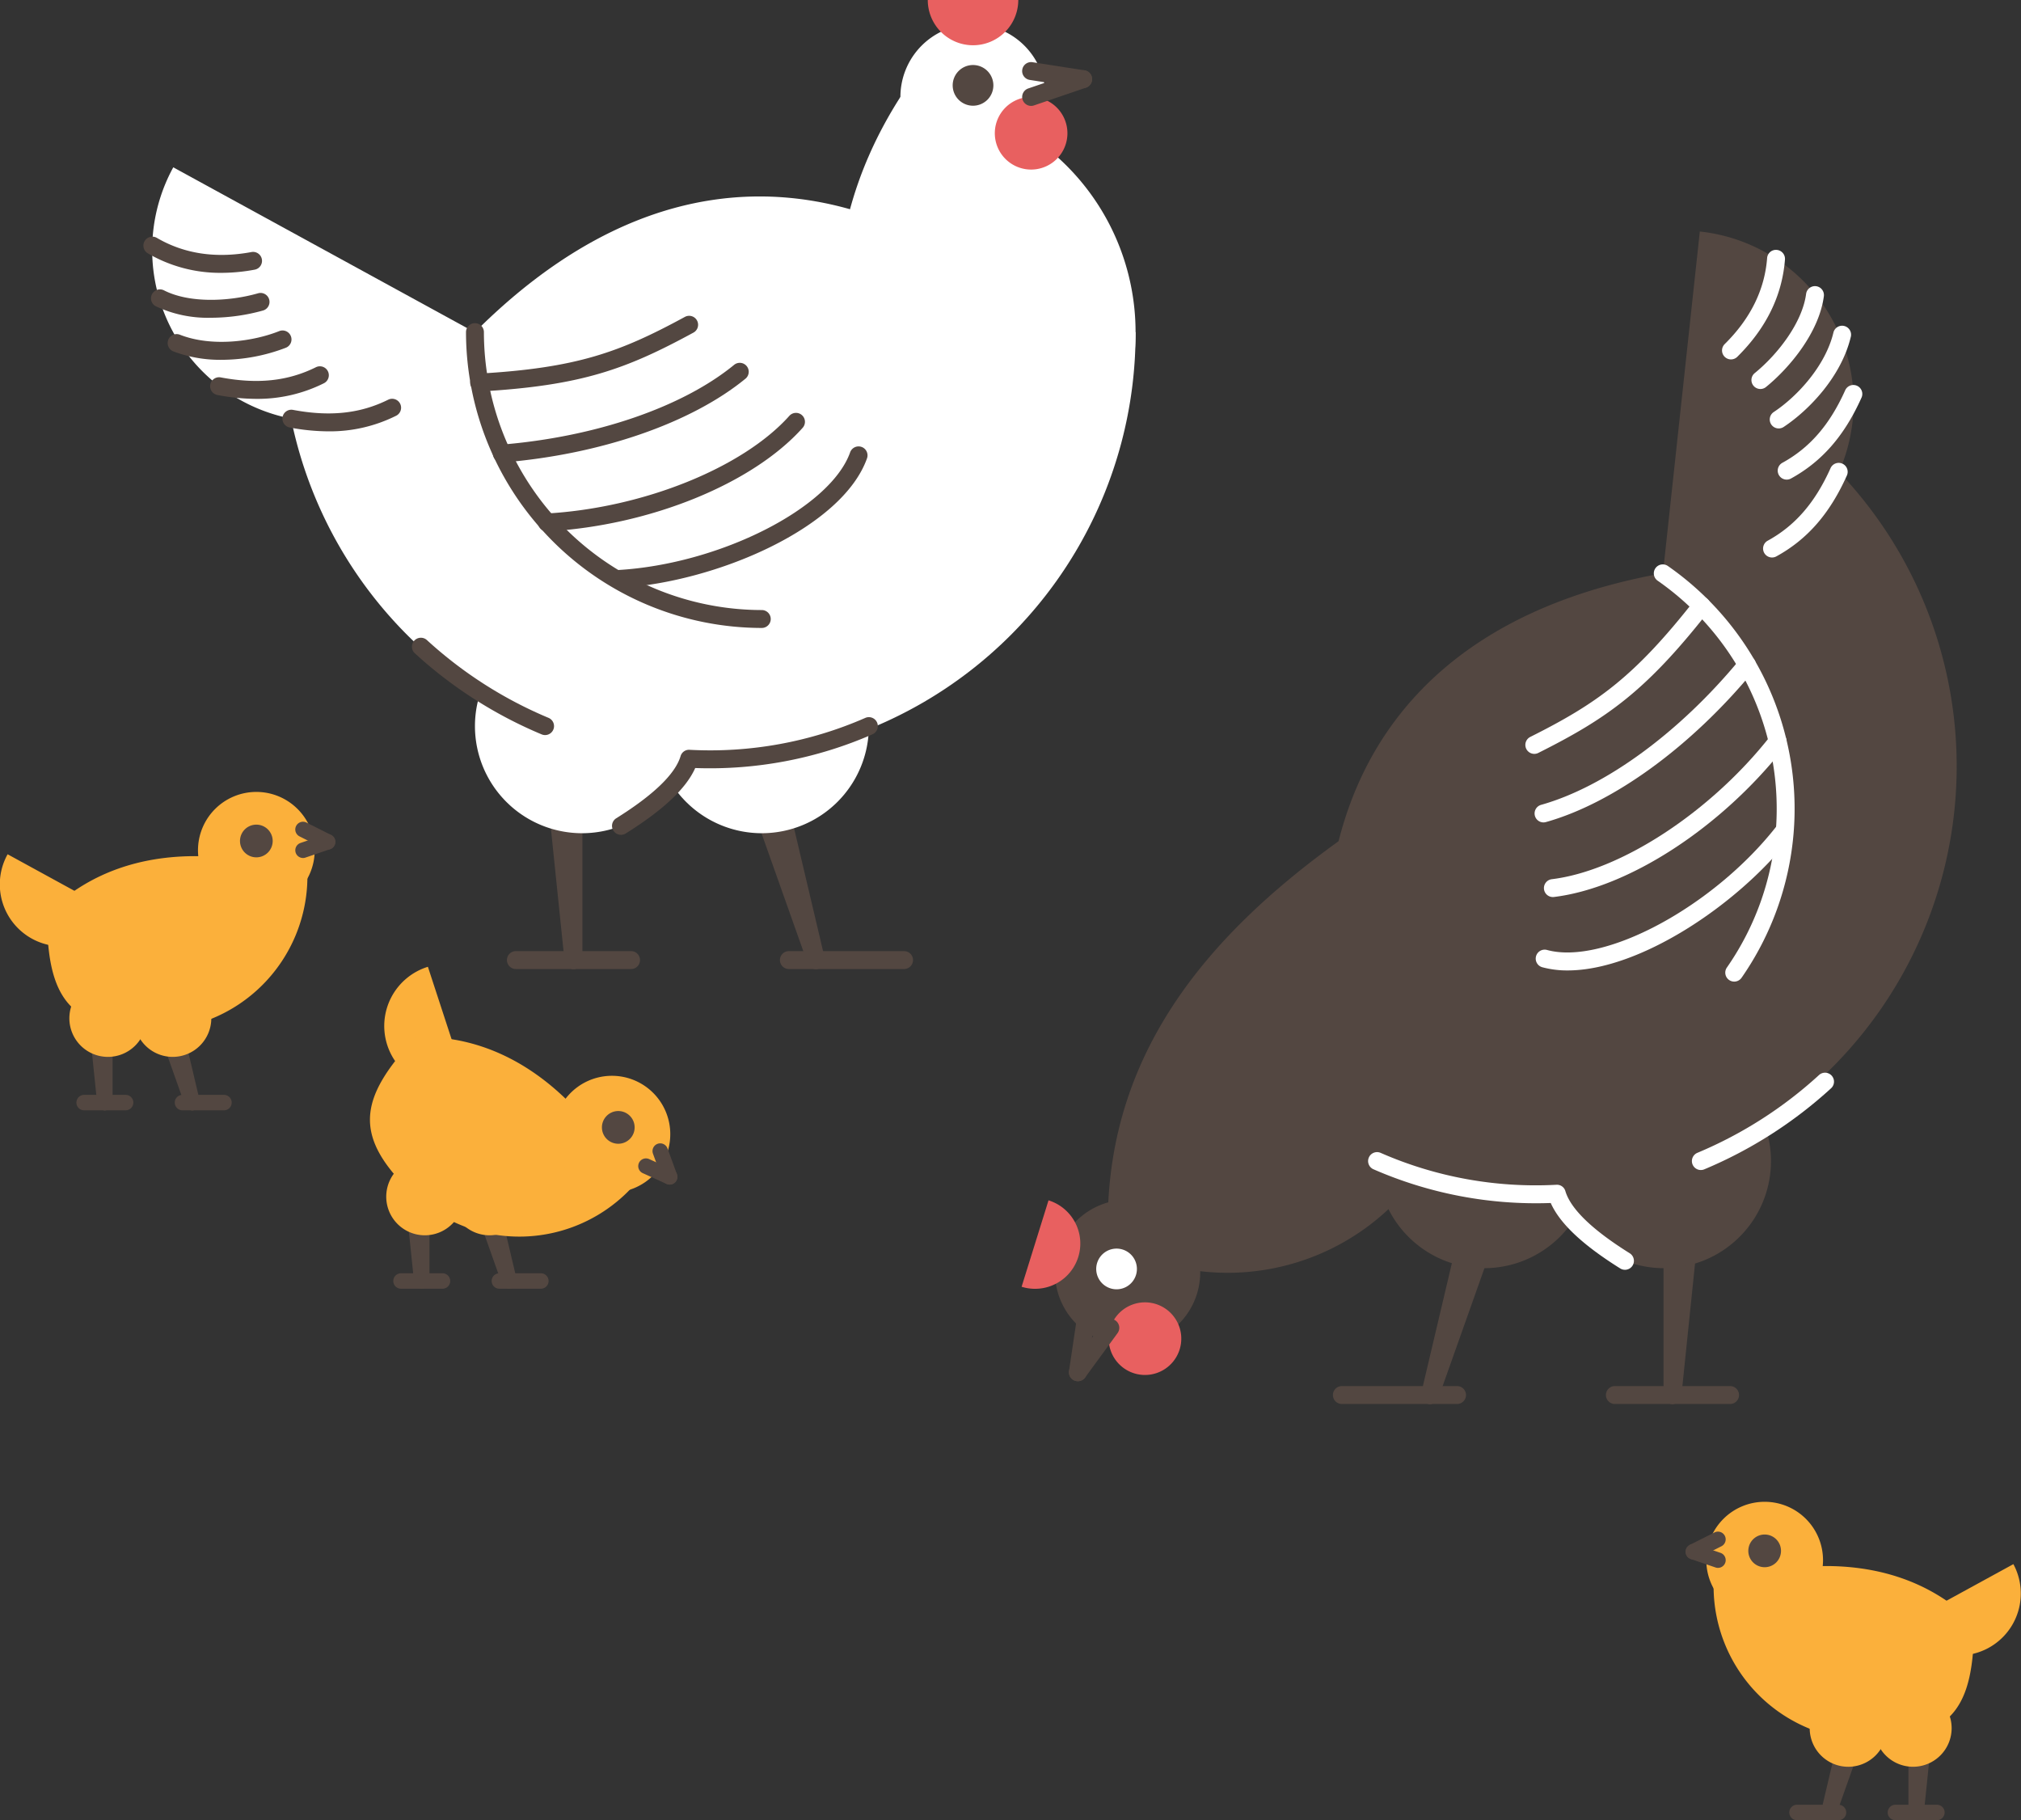 <svg id="login-vision" xmlns="http://www.w3.org/2000/svg" xmlns:xlink="http://www.w3.org/1999/xlink" width="462.737" height="416.694" viewBox="0 0 462.737 416.694">
  <rect x="0" y="0" width="462.737" height="416.694" fill="#333333" stroke="none"/>
  <defs>
    <clipPath id="clip-path">
      <rect id="Rectangle_5" data-name="Rectangle 5" width="462.737" height="416.694" fill="none"/>
    </clipPath>
  </defs>
  <g id="Group_3" data-name="Group 3" clip-path="url(#clip-path)">
    <path id="Path_3" data-name="Path 3" d="M387.645,373.68a2.053,2.053,0,0,1-1.931-2.736l12.41-34.988a2.049,2.049,0,1,1,3.863,1.371l-12.41,34.988a2.052,2.052,0,0,1-1.931,1.365" transform="translate(-60.235 -52.268)" fill="#534741"/>
    <path id="Path_4" data-name="Path 4" d="M387.648,373.384a2.024,2.024,0,0,1-.473-.055,2.051,2.051,0,0,1-1.526-2.466l8.636-36.583a2.051,2.051,0,0,1,3.992.943l-8.636,36.583a2.052,2.052,0,0,1-1.994,1.579" transform="translate(-60.235 -51.972)" fill="#534741"/>
    <path id="Path_5" data-name="Path 5" d="M453.453,373.756a2.051,2.051,0,0,1-2.042-2.26l3.565-34.571a2.051,2.051,0,0,1,4.081.42l-3.566,34.572a2.051,2.051,0,0,1-2.038,1.839" transform="translate(-70.515 -52.345)" fill="#534741"/>
    <path id="Path_6" data-name="Path 6" d="M453.452,373.757a2.049,2.049,0,0,1-2.05-2.05V337.136a2.05,2.05,0,1,1,4.1,0v34.572a2.049,2.049,0,0,1-2.05,2.05" transform="translate(-70.515 -52.345)" fill="#534741"/>
    <path id="Path_7" data-name="Path 7" d="M451.236,141.091a39.367,39.367,0,1,0,8.451-78.279Z" transform="translate(-70.489 -9.812)" fill="#534741"/>
    <path id="Path_8" data-name="Path 8" d="M348.763,272.987a97.666,97.666,0,1,0,111.6-160.311Z" transform="translate(-54.482 -17.602)" fill="#534741"/>
    <path id="Path_9" data-name="Path 9" d="M361.869,263.341a65.672,65.672,0,0,0,75.042-107.8c-68.6,12.289-83.2,62.239-75.042,107.8" transform="translate(-56.21 -24.298)" fill="#534741"/>
    <path id="Path_10" data-name="Path 10" d="M300.656,319.291a53.842,53.842,0,0,0,54.757-92.724c-32.973,23.248-56.227,51.553-54.757,92.724" transform="translate(-46.956 -35.393)" fill="#534741"/>
    <path id="Path_11" data-name="Path 11" d="M297.953,358a16.626,16.626,0,1,0-10.927-20.819A16.626,16.626,0,0,0,297.953,358" transform="translate(-44.719 -50.848)" fill="#534741"/>
    <path id="Path_12" data-name="Path 12" d="M277.215,345.447a10.36,10.36,0,0,0,6.164-19.783Z" transform="translate(-43.305 -50.873)" fill="#e86060"/>
    <path id="Path_13" data-name="Path 13" d="M306.681,369.588a8.313,8.313,0,1,0-5.464-10.409,8.312,8.312,0,0,0,5.464,10.409" transform="translate(-46.995 -55.196)" fill="#e86060"/>
    <path id="Path_14" data-name="Path 14" d="M422.444,310.47a24.52,24.52,0,1,0,24.52-24.52,24.519,24.519,0,0,0-24.52,24.52" transform="translate(-65.992 -44.669)" fill="#534741"/>
    <path id="Path_15" data-name="Path 15" d="M373.673,310.47a24.52,24.52,0,1,0,24.52-24.52,24.519,24.519,0,0,0-24.52,24.52" transform="translate(-58.373 -44.669)" fill="#534741"/>
    <path id="Path_16" data-name="Path 16" d="M467.176,248.634a2.049,2.049,0,0,1-1.68-3.221,63.621,63.621,0,0,0-15.867-88.566,2.05,2.05,0,0,1,2.342-3.365,67.717,67.717,0,0,1,16.888,94.272,2.044,2.044,0,0,1-1.683.879" transform="translate(-70.101 -23.919)" fill="#fff"/>
    <path id="Path_17" data-name="Path 17" d="M415.961,197.876a2.05,2.05,0,0,1-.921-3.882c15.174-7.608,23.752-13.637,37.6-31.29a2.05,2.05,0,0,1,3.227,2.53c-14.341,18.276-23.241,24.527-38.994,32.426a2.055,2.055,0,0,1-.917.217" transform="translate(-64.658 -25.294)" fill="#fff"/>
    <path id="Path_18" data-name="Path 18" d="M418.467,216.071a2.05,2.05,0,0,1-.553-4.024c14.724-4.144,31.753-16.618,45.553-33.366a2.049,2.049,0,1,1,3.163,2.606c-14.309,17.37-32.105,30.344-47.606,34.7a2.017,2.017,0,0,1-.557.078" transform="translate(-65.05 -27.796)" fill="#fff"/>
    <path id="Path_19" data-name="Path 19" d="M421,236.4a2.05,2.05,0,0,1-.246-4.085c15.843-1.933,36.44-15.43,50.087-32.825a2.05,2.05,0,0,1,3.227,2.531c-14.491,18.469-35.717,32.278-52.817,34.364a2.111,2.111,0,0,1-.251.015" transform="translate(-65.446 -31.041)" fill="#fff"/>
    <path id="Path_20" data-name="Path 20" d="M424.048,257.046a22.081,22.081,0,0,1-5.815-.731,2.05,2.05,0,0,1,1.081-3.956c13.048,3.559,38.088-9.9,52.491-28.257a2.05,2.05,0,0,1,3.227,2.53c-12.267,15.632-34.72,30.413-50.983,30.413" transform="translate(-65.098 -34.885)" fill="#fff"/>
    <path id="Path_21" data-name="Path 21" d="M480.473,147.249a2.05,2.05,0,0,1-.989-3.848c6.27-3.439,10.836-8.706,14.371-16.576a2.05,2.05,0,1,1,3.74,1.679c-3.919,8.726-9.046,14.6-16.137,18.492a2.051,2.051,0,0,1-.985.252" transform="translate(-74.736 -19.623)" fill="#fff"/>
    <path id="Path_22" data-name="Path 22" d="M484.447,126.117a2.05,2.05,0,0,1-.989-3.848c6.27-3.439,10.836-8.706,14.371-16.576a2.05,2.05,0,1,1,3.74,1.679c-3.92,8.726-9.046,14.6-16.137,18.492a2.051,2.051,0,0,1-.985.252" transform="translate(-75.357 -16.321)" fill="#fff"/>
    <path id="Path_23" data-name="Path 23" d="M482.279,111.888a2.05,2.05,0,0,1-1.133-3.76c5.5-3.641,11.863-10.675,13.657-18.18a2.05,2.05,0,1,1,3.988.953c-2.194,9.181-9.657,16.861-15.382,20.647a2.04,2.04,0,0,1-1.129.34" transform="translate(-75.018 -13.805)" fill="#fff"/>
    <path id="Path_24" data-name="Path 24" d="M477.313,101.179a2.05,2.05,0,0,1-1.3-3.639c5.225-4.254,10.888-11.509,11.763-18.128a2.049,2.049,0,0,1,4.064.537c-1.091,8.264-7.813,16.354-13.241,20.77a2.032,2.032,0,0,1-1.291.461" transform="translate(-74.242 -12.127)" fill="#fff"/>
    <path id="Path_25" data-name="Path 25" d="M469.333,92.868a2.049,2.049,0,0,1-1.44-3.509c5.885-5.809,9.151-12.427,9.709-19.671a2.015,2.015,0,0,1,2.2-1.887A2.05,2.05,0,0,1,481.69,70c-.636,8.258-4.307,15.752-10.918,22.276a2.044,2.044,0,0,1-1.44.591" transform="translate(-72.996 -10.59)" fill="#fff"/>
    <path id="Path_26" data-name="Path 26" d="M300.735,347.863a4.658,4.658,0,1,0-3.061-5.833,4.659,4.659,0,0,0,3.061,5.833" transform="translate(-46.468 -52.918)" fill="#fff"/>
    <path id="Path_27" data-name="Path 27" d="M292.106,371.771a2.024,2.024,0,0,1-.3-.022,2.05,2.05,0,0,1-1.729-2.329l1.772-11.929a2.05,2.05,0,0,1,4.056.6l-1.772,11.929a2.051,2.051,0,0,1-2.025,1.748" transform="translate(-45.31 -55.572)" fill="#534741"/>
    <path id="Path_28" data-name="Path 28" d="M292.1,372.1a2.049,2.049,0,0,1-1.654-3.259l7.43-10.167a2.05,2.05,0,1,1,3.311,2.418l-7.43,10.167a2.047,2.047,0,0,1-1.657.84" transform="translate(-45.31 -55.898)" fill="#534741"/>
    <path id="Path_29" data-name="Path 29" d="M430.049,339.521a2.047,2.047,0,0,1-1.085-.311c-8.6-5.376-13.825-10.294-15.909-14.981a92.9,92.9,0,0,1-40.568-7.712,2.05,2.05,0,0,1,1.609-3.772,88.427,88.427,0,0,0,40.228,7.314,2,2,0,0,1,2.086,1.456c1.231,4.1,6.188,8.879,14.728,14.218a2.05,2.05,0,0,1-1.089,3.789" transform="translate(-57.993 -48.829)" fill="#fff"/>
    <path id="Path_30" data-name="Path 30" d="M390.116,380.157H363.743a2.05,2.05,0,0,1,0-4.1h26.373a2.05,2.05,0,0,1,0,4.1" transform="translate(-56.501 -58.745)" fill="#534741"/>
    <path id="Path_31" data-name="Path 31" d="M464.2,380.157H437.824a2.05,2.05,0,0,1,0-4.1H464.2a2.05,2.05,0,0,1,0,4.1" transform="translate(-68.074 -58.745)" fill="#534741"/>
    <path id="Path_32" data-name="Path 32" d="M461.154,313.314a2.05,2.05,0,0,1-.78-3.946,96.233,96.233,0,0,0,27.847-17.812,2.05,2.05,0,0,1,2.751,3.04,100.3,100.3,0,0,1-29.037,18.561,2.023,2.023,0,0,1-.781.156" transform="translate(-71.718 -45.462)" fill="#fff"/>
    <path id="Path_33" data-name="Path 33" d="M218.741,255.672a2.052,2.052,0,0,1-1.931-1.365L204.4,219.319a2.05,2.05,0,0,1,3.863-1.371l12.41,34.988a2.053,2.053,0,0,1-1.931,2.736" transform="translate(-31.912 -33.833)" fill="#534741"/>
    <path id="Path_34" data-name="Path 34" d="M219.438,255.375a2.052,2.052,0,0,1-1.994-1.58l-8.634-36.583a2.051,2.051,0,0,1,3.992-.941l8.634,36.583a2.05,2.05,0,0,1-1.526,2.466,2.023,2.023,0,0,1-.473.055" transform="translate(-32.61 -33.538)" fill="#534741"/>
    <path id="Path_35" data-name="Path 35" d="M154.571,255.747a2.051,2.051,0,0,1-2.038-1.839l-3.566-34.572a2.051,2.051,0,0,1,4.081-.42l3.565,34.571a2.05,2.05,0,0,1-1.83,2.25,2,2,0,0,1-.212.011" transform="translate(-23.269 -33.91)" fill="#534741"/>
    <path id="Path_36" data-name="Path 36" d="M155.234,255.748a2.049,2.049,0,0,1-2.05-2.05V219.127a2.049,2.049,0,1,1,4.1,0V253.7a2.049,2.049,0,0,1-2.049,2.05" transform="translate(-23.929 -33.91)" fill="#534741"/>
    <path id="Path_37" data-name="Path 37" d="M115.2,83.182A39.367,39.367,0,0,1,46.124,45.394Z" transform="translate(-6.45 -7.091)" fill="#fff"/>
    <path id="Path_38" data-name="Path 38" d="M271.978,90.111a97.666,97.666,0,1,1-195.331,0Z" transform="translate(-11.973 -14.077)" fill="#fff"/>
    <path id="Path_39" data-name="Path 39" d="M260.225,84.361a65.672,65.672,0,0,1-131.344,0c49.281-49.281,98.618-32.726,131.344,0" transform="translate(-20.133 -8.326)" fill="#fff"/>
    <path id="Path_40" data-name="Path 40" d="M241.625,26.3a53.842,53.842,0,0,1,0,107.685C225.054,97.2,219.424,61,241.625,26.3" transform="translate(-35.462 -4.109)" fill="#fff"/>
    <path id="Path_41" data-name="Path 41" d="M277.582,23.223A16.626,16.626,0,1,1,260.957,6.6a16.625,16.625,0,0,1,16.625,16.625" transform="translate(-38.168 -1.031)" fill="#fff"/>
    <path id="Path_42" data-name="Path 42" d="M272.477,0a10.36,10.36,0,0,1-10.36,10.36A10.361,10.361,0,0,1,251.756,0Z" transform="translate(-39.328)" fill="#e86060"/>
    <path id="Path_43" data-name="Path 43" d="M286.572,34.614a8.313,8.313,0,1,1-8.313-8.313,8.313,8.313,0,0,1,8.313,8.313" transform="translate(-42.169 -4.109)" fill="#e86060"/>
    <path id="Path_44" data-name="Path 44" d="M177.921,192.461a24.52,24.52,0,1,1-24.52-24.52,24.519,24.519,0,0,1,24.52,24.52" transform="translate(-20.133 -26.235)" fill="#fff"/>
    <path id="Path_45" data-name="Path 45" d="M226.692,192.461a24.52,24.52,0,1,1-24.52-24.52,24.519,24.519,0,0,1,24.52,24.52" transform="translate(-27.752 -26.235)" fill="#fff"/>
    <path id="Path_46" data-name="Path 46" d="M194.173,157.453a67.8,67.8,0,0,1-67.721-67.721,2.05,2.05,0,0,1,4.1,0,63.694,63.694,0,0,0,63.622,63.621,2.05,2.05,0,0,1,0,4.1" transform="translate(-19.754 -13.697)" fill="#534741"/>
    <path id="Path_47" data-name="Path 47" d="M129.7,103.017a2.05,2.05,0,0,1-.116-4.1c22.4-1.283,32.252-4.878,47.169-12.984a2.049,2.049,0,1,1,1.958,3.6c-15.484,8.416-25.7,12.148-48.89,13.476-.04,0-.08,0-.12,0" transform="translate(-19.941 -13.385)" fill="#534741"/>
    <path id="Path_48" data-name="Path 48" d="M135.8,121.254a2.05,2.05,0,0,1-.165-4.093c21.632-1.755,41.6-8.606,53.411-18.323A2.051,2.051,0,0,1,191.652,102c-12.437,10.228-33.252,17.422-55.685,19.243-.055.005-.112.007-.167.007" transform="translate(-20.894 -15.367)" fill="#534741"/>
    <path id="Path_49" data-name="Path 49" d="M148.1,139.154a2.05,2.05,0,0,1-.116-4.1c22.075-1.263,44.92-10.456,55.56-22.353a2.049,2.049,0,1,1,3.055,2.732c-11.483,12.842-34.945,22.372-58.379,23.714-.04,0-.08,0-.12,0" transform="translate(-22.816 -17.499)" fill="#534741"/>
    <path id="Path_50" data-name="Path 50" d="M167.414,153.516a2.05,2.05,0,0,1-.116-4.1c23.3-1.335,48.643-14.173,53.184-26.936a2.05,2.05,0,0,1,3.864,1.373c-5.649,15.883-34.475,28.377-56.811,29.657-.04,0-.08,0-.12,0" transform="translate(-25.833 -18.921)" fill="#534741"/>
    <path id="Path_51" data-name="Path 51" d="M87.2,115.648a48.256,48.256,0,0,1-8.931-.89,2.05,2.05,0,0,1,.757-4.029c8.486,1.6,15.417.856,21.816-2.322a2.049,2.049,0,1,1,1.822,3.671,33.945,33.945,0,0,1-15.464,3.57" transform="translate(-11.966 -16.901)" fill="#534741"/>
    <path id="Path_52" data-name="Path 52" d="M67.59,106.835a48.261,48.261,0,0,1-8.932-.89,2.05,2.05,0,0,1,.757-4.029c8.483,1.6,15.412.856,21.818-2.322a2.049,2.049,0,1,1,1.822,3.671,33.934,33.934,0,0,1-15.464,3.57" transform="translate(-8.902 -15.524)" fill="#534741"/>
    <path id="Path_53" data-name="Path 53" d="M57.825,96.379A30.291,30.291,0,0,1,46.8,94.453a2.051,2.051,0,0,1,1.5-3.818c7.185,2.817,16.591,1.617,22.723-.821a2.05,2.05,0,1,1,1.514,3.81,41.33,41.33,0,0,1-14.714,2.756" transform="translate(-7.108 -14.007)" fill="#534741"/>
    <path id="Path_54" data-name="Path 54" d="M54.68,85A27.93,27.93,0,0,1,42,82.341,2.05,2.05,0,0,1,43.879,78.7c5.934,3.065,15.125,2.563,21.6.7a2.05,2.05,0,0,1,1.13,3.942A44.656,44.656,0,0,1,54.68,85" transform="translate(-6.387 -12.258)" fill="#534741"/>
    <path id="Path_55" data-name="Path 55" d="M56.755,72.487a32.8,32.8,0,0,1-16.886-4.495,2.051,2.051,0,0,1,2.078-3.535c6.262,3.681,13.559,4.779,21.692,3.27a2.049,2.049,0,1,1,.748,4.03,41.667,41.667,0,0,1-7.633.731" transform="translate(-6.07 -10.025)" fill="#534741"/>
    <path id="Path_56" data-name="Path 56" d="M267.83,22.3a4.658,4.658,0,1,1-4.659-4.659A4.659,4.659,0,0,1,267.83,22.3" transform="translate(-40.383 -2.756)" fill="#534741"/>
    <path id="Path_57" data-name="Path 57" d="M291.337,22.806a2.169,2.169,0,0,1-.318-.024L279.1,20.926a2.05,2.05,0,0,1,.633-4.052l11.917,1.856a2.05,2.05,0,0,1-.314,4.075" transform="translate(-43.329 -2.632)" fill="#534741"/>
    <path id="Path_58" data-name="Path 58" d="M279.417,27.219a2.051,2.051,0,0,1-.662-3.991l11.917-4.07A2.05,2.05,0,0,1,292,23.038l-11.918,4.07a2.044,2.044,0,0,1-.662.111" transform="translate(-43.328 -2.976)" fill="#534741"/>
    <path id="Path_59" data-name="Path 59" d="M168.127,221.511a2.05,2.05,0,0,1-1.089-3.789c8.54-5.338,13.5-10.122,14.732-14.219a2.01,2.01,0,0,1,2.084-1.454,88.534,88.534,0,0,0,40.226-7.314,2.05,2.05,0,0,1,1.609,3.772,92.9,92.9,0,0,1-40.566,7.712c-2.086,4.687-7.312,9.6-15.91,14.981a2.046,2.046,0,0,1-1.085.311" transform="translate(-25.943 -30.395)" fill="#534741"/>
    <path id="Path_60" data-name="Path 60" d="M240.059,262.148H213.687a2.05,2.05,0,0,1,0-4.1h26.373a2.05,2.05,0,0,1,0,4.1" transform="translate(-33.061 -40.311)" fill="#534741"/>
    <path id="Path_61" data-name="Path 61" d="M165.978,262.148H139.606a2.05,2.05,0,0,1,0-4.1h26.373a2.05,2.05,0,0,1,0,4.1" transform="translate(-21.488 -40.311)" fill="#534741"/>
    <path id="Path_62" data-name="Path 62" d="M142.264,195.306a2.022,2.022,0,0,1-.781-.156,100.3,100.3,0,0,1-29.037-18.561,2.05,2.05,0,0,1,2.751-3.04,96.232,96.232,0,0,0,27.847,17.811,2.05,2.05,0,0,1-.781,3.946" transform="translate(-17.46 -27.028)" fill="#534741"/>
    <path id="Path_63" data-name="Path 63" d="M495.912,490.849a1.772,1.772,0,0,1-1.666-2.361l4.471-12.607a1.768,1.768,0,0,1,3.333,1.183l-4.471,12.607a1.77,1.77,0,0,1-1.666,1.178" transform="translate(-77.192 -74.155)" fill="#534741"/>
    <path id="Path_64" data-name="Path 64" d="M495.913,490.742a1.733,1.733,0,0,1-.408-.047,1.769,1.769,0,0,1-1.316-2.128l3.112-13.182a1.769,1.769,0,0,1,3.444.813l-3.112,13.182a1.77,1.77,0,0,1-1.72,1.362" transform="translate(-77.192 -74.049)" fill="#534741"/>
    <path id="Path_65" data-name="Path 65" d="M519.625,490.876a1.678,1.678,0,0,1-.183-.009,1.769,1.769,0,0,1-1.579-1.941l1.285-12.457a1.769,1.769,0,0,1,3.52.363l-1.285,12.457a1.769,1.769,0,0,1-1.758,1.587" transform="translate(-80.896 -74.183)" fill="#534741"/>
    <path id="Path_66" data-name="Path 66" d="M519.624,490.876a1.768,1.768,0,0,1-1.769-1.769V476.651a1.769,1.769,0,0,1,3.537,0v12.457a1.768,1.768,0,0,1-1.769,1.769" transform="translate(-80.896 -74.183)" fill="#534741"/>
    <path id="Path_67" data-name="Path 67" d="M516.842,437.983a14.186,14.186,0,0,0,24.89-13.617Z" transform="translate(-80.738 -66.292)" fill="#fbb03b"/>
    <path id="Path_68" data-name="Path 68" d="M464.989,429.5a35.193,35.193,0,0,0,35.193,35.193c19.437,0,24.442-7.21,24.442-26.647-14.507-14.507-36.172-16.494-59.635-8.547" transform="translate(-72.638 -66.372)" fill="#fbb03b"/>
    <path id="Path_69" data-name="Path 69" d="M463.013,420.814a13.361,13.361,0,1,0,13.36-13.361,13.36,13.36,0,0,0-13.36,13.361" transform="translate(-72.329 -63.65)" fill="#fbb03b"/>
    <path id="Path_70" data-name="Path 70" d="M508.641,467.232a8.836,8.836,0,1,0,8.835-8.835,8.835,8.835,0,0,0-8.835,8.835" transform="translate(-79.457 -71.608)" fill="#fbb03b"/>
    <path id="Path_71" data-name="Path 71" d="M491.067,467.232A8.836,8.836,0,1,0,499.9,458.4a8.835,8.835,0,0,0-8.835,8.835" transform="translate(-76.711 -71.608)" fill="#fbb03b"/>
    <path id="Path_72" data-name="Path 72" d="M474.411,420.073a3.743,3.743,0,1,0,3.744-3.744,3.744,3.744,0,0,0-3.744,3.744" transform="translate(-74.109 -65.036)" fill="#534741"/>
    <path id="Path_73" data-name="Path 73" d="M459.17,421.92a1.768,1.768,0,0,1-.8-3.348l5.638-2.836a1.768,1.768,0,0,1,1.589,3.16l-5.639,2.836a1.771,1.771,0,0,1-.792.188" transform="translate(-71.452 -64.914)" fill="#534741"/>
    <path id="Path_74" data-name="Path 74" d="M464.807,424.372a1.758,1.758,0,0,1-.571-.1L458.6,422.35A1.768,1.768,0,0,1,459.74,419l5.638,1.926a1.769,1.769,0,0,1-.571,3.443" transform="translate(-71.452 -65.439)" fill="#534741"/>
    <path id="Path_75" data-name="Path 75" d="M496.8,493.182h-9.5a1.768,1.768,0,0,1,0-3.536h9.5a1.768,1.768,0,1,1,0,3.536" transform="translate(-75.847 -76.489)" fill="#534741"/>
    <path id="Path_76" data-name="Path 76" d="M523.5,493.182h-9.5a1.768,1.768,0,0,1,0-3.536h9.5a1.768,1.768,0,1,1,0,3.536" transform="translate(-80.017 -76.489)" fill="#534741"/>
    <path id="Path_77" data-name="Path 77" d="M51.012,298.252a1.772,1.772,0,0,0,1.666-2.361l-4.471-12.607a1.768,1.768,0,0,0-3.333,1.183l4.471,12.607a1.77,1.77,0,0,0,1.666,1.178" transform="translate(-6.994 -44.069)" fill="#534741"/>
    <path id="Path_78" data-name="Path 78" d="M51.262,298.145a1.733,1.733,0,0,0,.408-.047,1.769,1.769,0,0,0,1.316-2.128l-3.112-13.182a1.769,1.769,0,0,0-3.443.813l3.112,13.182a1.77,1.77,0,0,0,1.72,1.362" transform="translate(-7.246 -43.962)" fill="#534741"/>
    <path id="Path_79" data-name="Path 79" d="M27.888,298.279a1.686,1.686,0,0,0,.183-.009,1.769,1.769,0,0,0,1.579-1.941l-1.285-12.457a1.769,1.769,0,0,0-3.519.363l1.285,12.457a1.769,1.769,0,0,0,1.758,1.587" transform="translate(-3.88 -44.097)" fill="#534741"/>
    <path id="Path_80" data-name="Path 80" d="M28.128,298.279A1.768,1.768,0,0,0,29.9,296.51V284.054a1.769,1.769,0,1,0-3.537,0V296.51a1.768,1.768,0,0,0,1.769,1.769" transform="translate(-4.118 -44.097)" fill="#534741"/>
    <path id="Path_81" data-name="Path 81" d="M26.633,245.386a14.186,14.186,0,1,1-24.89-13.617Z" transform="translate(0 -36.205)" fill="#fbb03b"/>
    <path id="Path_82" data-name="Path 82" d="M72.377,236.9a35.193,35.193,0,0,1-35.193,35.193c-19.437,0-24.442-7.21-24.442-26.647,14.507-14.507,36.172-16.494,59.635-8.547" transform="translate(-1.99 -36.286)" fill="#fbb03b"/>
    <path id="Path_83" data-name="Path 83" d="M80.446,228.217a13.361,13.361,0,1,1-13.361-13.361,13.36,13.36,0,0,1,13.361,13.361" transform="translate(-8.392 -33.563)" fill="#fbb03b"/>
    <path id="Path_84" data-name="Path 84" d="M36.493,274.635a8.836,8.836,0,1,1-8.835-8.835,8.835,8.835,0,0,1,8.835,8.835" transform="translate(-2.94 -41.522)" fill="#fbb03b"/>
    <path id="Path_85" data-name="Path 85" d="M54.067,274.635a8.836,8.836,0,1,1-8.835-8.835,8.835,8.835,0,0,1,8.835,8.835" transform="translate(-5.686 -41.522)" fill="#fbb03b"/>
    <path id="Path_86" data-name="Path 86" d="M72.609,227.477a3.743,3.743,0,1,1-3.744-3.744,3.744,3.744,0,0,1,3.744,3.744" transform="translate(-10.173 -34.95)" fill="#534741"/>
    <path id="Path_87" data-name="Path 87" d="M87.537,229.323a1.768,1.768,0,0,0,.795-3.348l-5.638-2.836A1.768,1.768,0,1,0,81.1,226.3l5.639,2.836a1.774,1.774,0,0,0,.793.188" transform="translate(-12.517 -34.828)" fill="#534741"/>
    <path id="Path_88" data-name="Path 88" d="M81.9,231.775a1.757,1.757,0,0,0,.571-.1l5.639-1.926a1.768,1.768,0,0,0-1.143-3.346l-5.638,1.926a1.769,1.769,0,0,0,.571,3.443" transform="translate(-12.518 -35.353)" fill="#534741"/>
    <path id="Path_89" data-name="Path 89" d="M49.189,300.585h9.5a1.768,1.768,0,0,0,0-3.536h-9.5a1.768,1.768,0,1,0,0,3.536" transform="translate(-7.408 -46.403)" fill="#534741"/>
    <path id="Path_90" data-name="Path 90" d="M22.5,300.585H32a1.768,1.768,0,1,0,0-3.536H22.5a1.768,1.768,0,1,0,0,3.536" transform="translate(-3.238 -46.403)" fill="#534741"/>
    <path id="Path_91" data-name="Path 91" d="M137,346.655a1.77,1.77,0,0,1-1.666-1.178L130.86,332.87a1.768,1.768,0,0,1,3.333-1.183l4.473,12.607A1.772,1.772,0,0,1,137,346.655" transform="translate(-20.426 -51.63)" fill="#534741"/>
    <path id="Path_92" data-name="Path 92" d="M137.25,346.548a1.77,1.77,0,0,1-1.72-1.362L132.418,332a1.769,1.769,0,0,1,3.443-.813l3.112,13.182a1.769,1.769,0,0,1-1.316,2.128,1.73,1.73,0,0,1-.408.047" transform="translate(-20.678 -51.524)" fill="#534741"/>
    <path id="Path_93" data-name="Path 93" d="M113.874,346.682a1.769,1.769,0,0,1-1.758-1.587l-1.285-12.457a1.769,1.769,0,0,1,3.519-.363l1.285,12.457a1.769,1.769,0,0,1-1.579,1.941,1.678,1.678,0,0,1-.183.009" transform="translate(-17.312 -51.658)" fill="#534741"/>
    <path id="Path_94" data-name="Path 94" d="M114.114,346.682a1.768,1.768,0,0,1-1.769-1.769V332.457a1.769,1.769,0,0,1,3.537,0v12.457a1.768,1.768,0,0,1-1.769,1.769" transform="translate(-17.55 -51.658)" fill="#534741"/>
    <path id="Path_95" data-name="Path 95" d="M123.121,289.262A14.186,14.186,0,1,1,114.3,262.3Z" transform="translate(-16.327 -40.975)" fill="#fbb03b"/>
    <path id="Path_96" data-name="Path 96" d="M160.236,315.938a35.192,35.192,0,0,1-49.745,1.566c-14.17-13.3-12.883-21.987.421-36.155,20.507-.646,37.661,12.735,49.324,34.589" transform="translate(-15.682 -43.947)" fill="#fbb03b"/>
    <path id="Path_97" data-name="Path 97" d="M173.315,314.382a13.361,13.361,0,1,1-.595-18.886,13.361,13.361,0,0,1,.595,18.886" transform="translate(-23.466 -45.595)" fill="#fbb03b"/>
    <path id="Path_98" data-name="Path 98" d="M122.48,323.038a8.836,8.836,0,1,1-8.835-8.835,8.835,8.835,0,0,1,8.835,8.835" transform="translate(-16.373 -49.083)" fill="#fbb03b"/>
    <path id="Path_99" data-name="Path 99" d="M140.054,323.038a8.836,8.836,0,1,1-8.835-8.835,8.835,8.835,0,0,1,8.835,8.835" transform="translate(-19.118 -49.083)" fill="#fbb03b"/>
    <path id="Path_100" data-name="Path 100" d="M169.81,307.742a3.744,3.744,0,1,1-.166-5.291,3.743,3.743,0,0,1,.166,5.291" transform="translate(-25.516 -47.088)" fill="#534741"/>
    <path id="Path_101" data-name="Path 101" d="M180.99,319.637a1.772,1.772,0,0,1-1.661-1.161l-2.17-5.928a1.769,1.769,0,0,1,3.322-1.216l2.171,5.928a1.772,1.772,0,0,1-1.661,2.377" transform="translate(-27.658 -48.453)" fill="#534741"/>
    <path id="Path_102" data-name="Path 102" d="M180.385,320.279a1.758,1.758,0,0,1-.727-.158l-5.429-2.457a1.768,1.768,0,1,1,1.457-3.222l5.43,2.457a1.769,1.769,0,0,1-.731,3.38" transform="translate(-27.054 -49.095)" fill="#534741"/>
    <path id="Path_103" data-name="Path 103" d="M144.68,348.988h-9.5a1.768,1.768,0,0,1,0-3.536h9.5a1.768,1.768,0,1,1,0,3.536" transform="translate(-20.84 -53.964)" fill="#534741"/>
    <path id="Path_104" data-name="Path 104" d="M117.986,348.988h-9.5a1.768,1.768,0,1,1,0-3.536h9.5a1.768,1.768,0,1,1,0,3.536" transform="translate(-16.67 -53.964)" fill="#534741"/>
  </g>
</svg>
